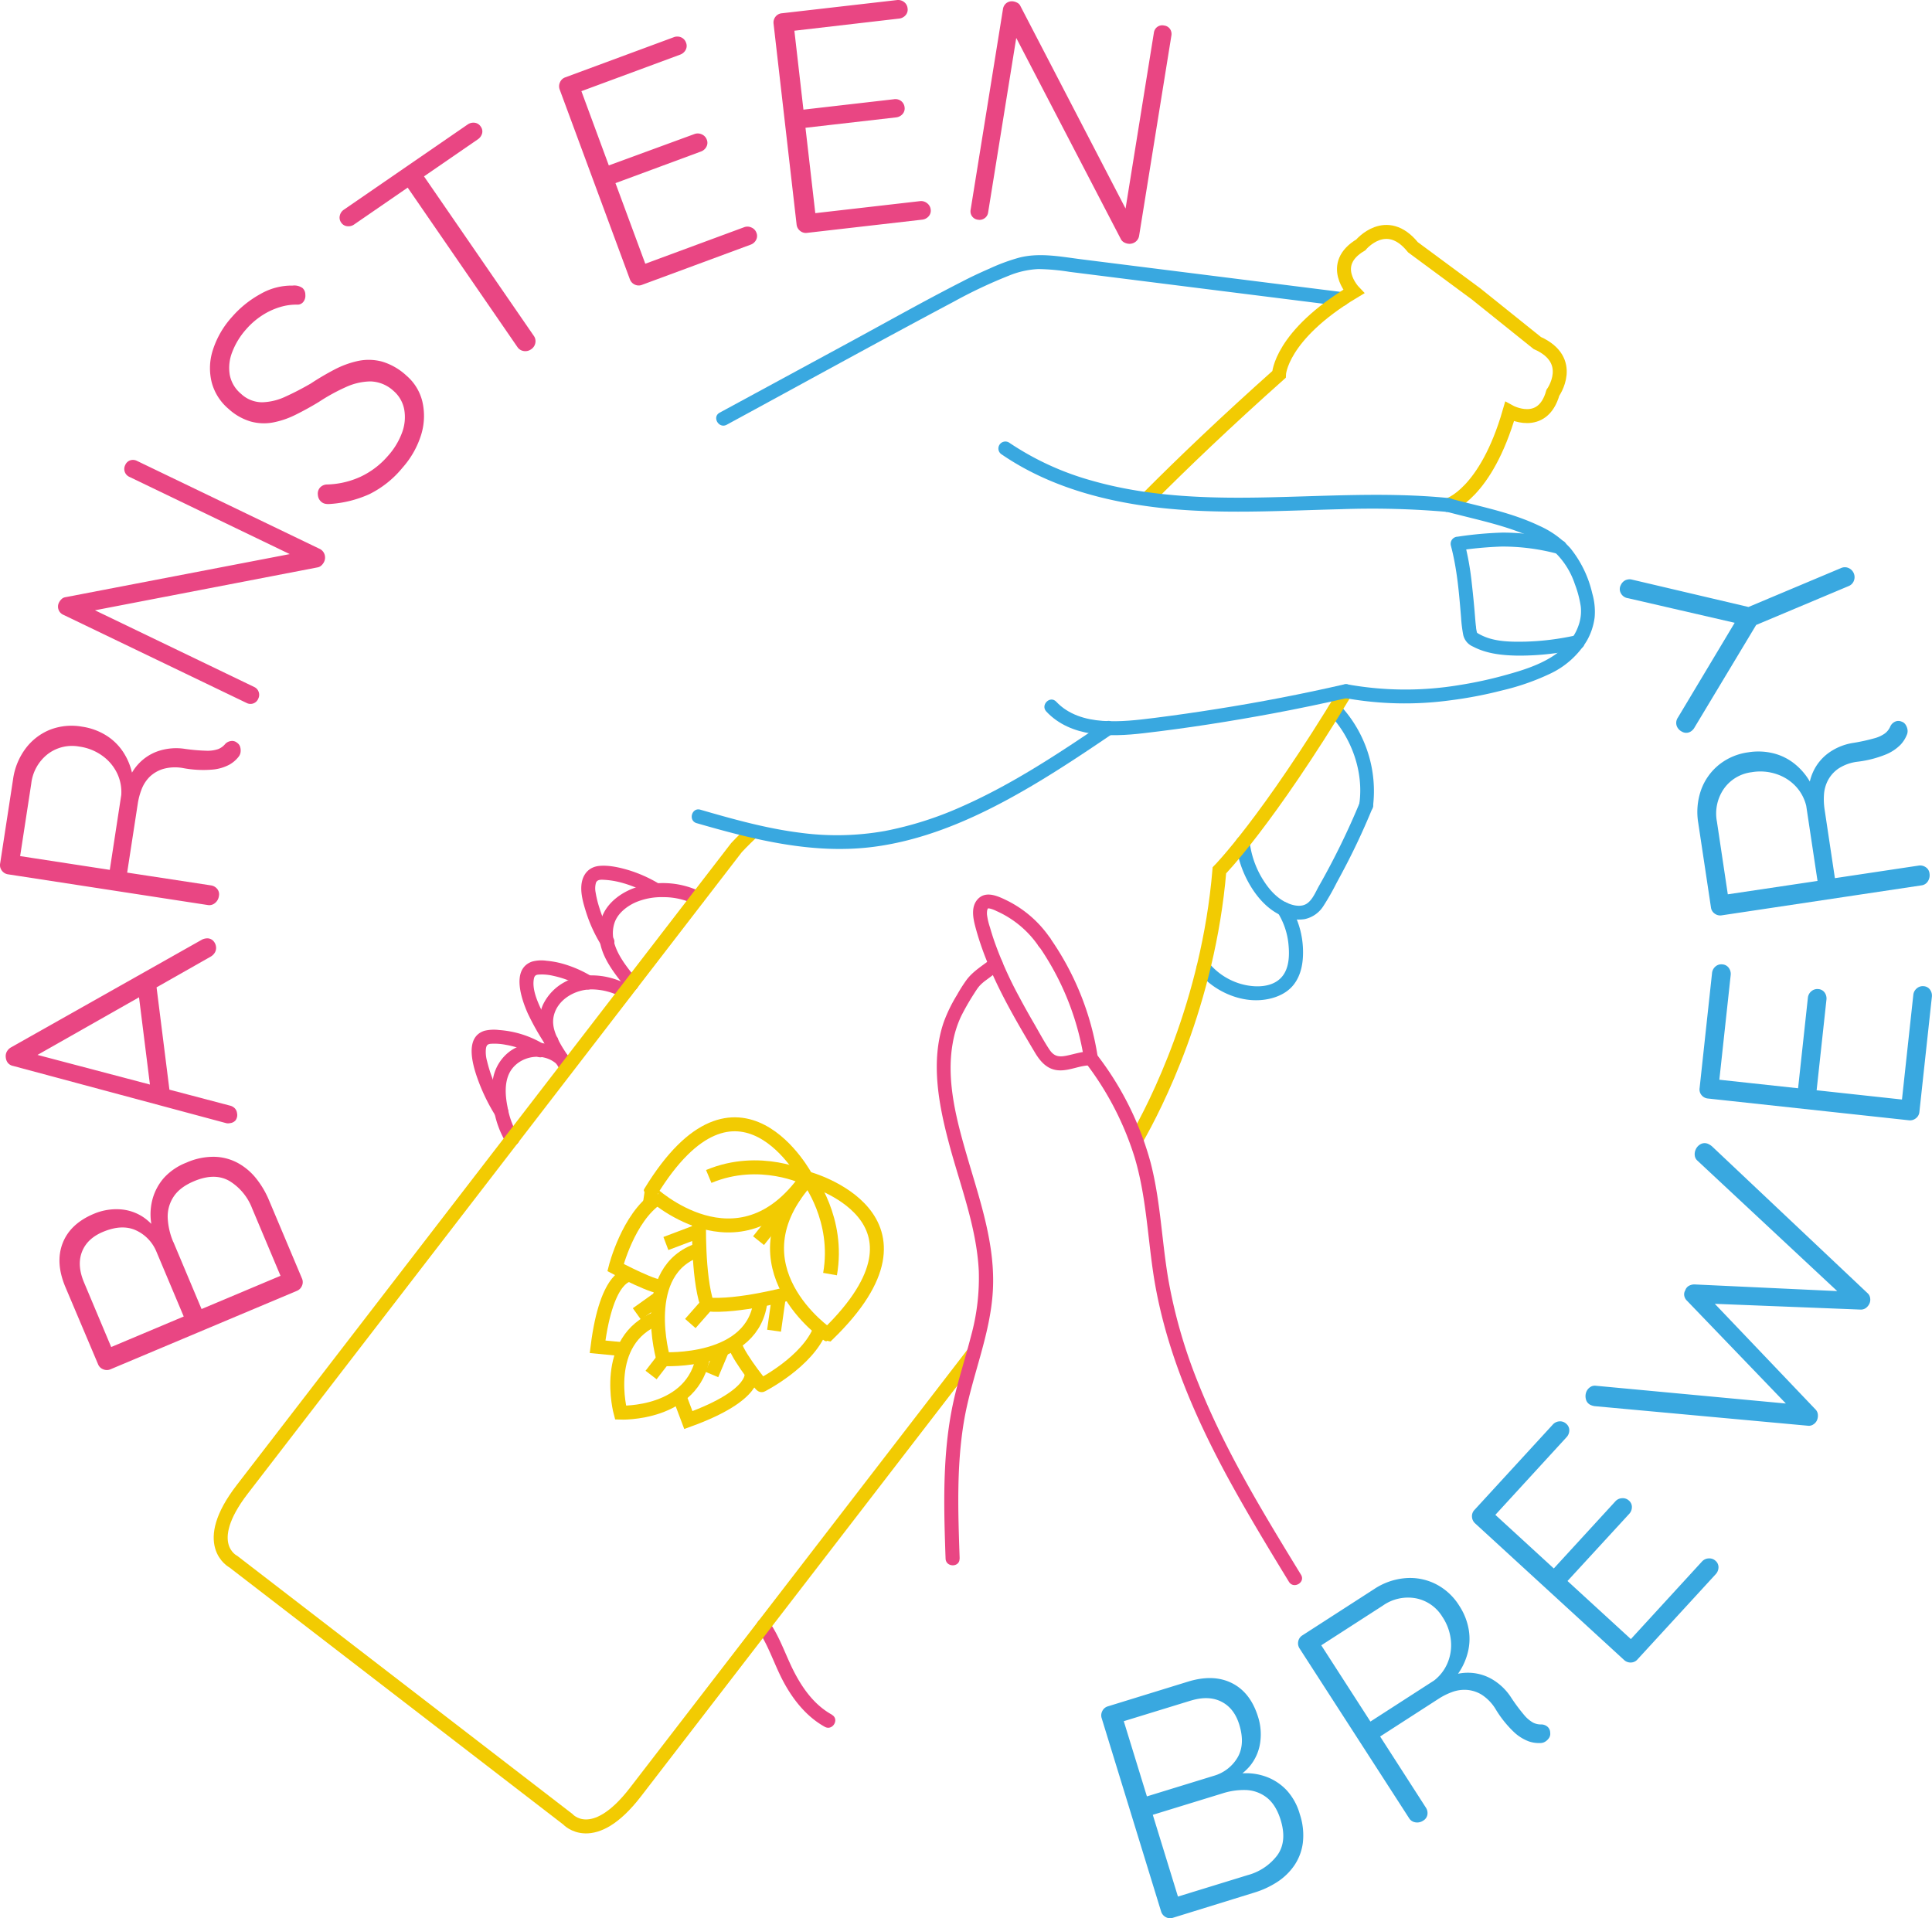 <svg xmlns="http://www.w3.org/2000/svg" viewBox="0 0 691.6 686.65"><defs><style>.cls-1{fill:#39a8e0;}.cls-2{fill:none;stroke:#f2cb02;stroke-miterlimit:10;stroke-width:5px;}.cls-3{fill:#e94683;}</style></defs><g id="Layer_2" data-name="Layer 2"><g id="ARBOARD_5" data-name="ARBOARD 5"><path class="cls-1" d="M611.83,246.42l-93-11.69c-7.42-.93-15-2.5-22.36-.67A68.12,68.12,0,0,0,485.74,238c-3.36,1.46-6.67,3-9.94,4.71-13.73,7-27.17,14.6-40.71,21.94l-46,24.95c-2.83,1.54-.31,5.85,2.53,4.32,27.05-14.68,54-29.57,81.17-44a173,173,0,0,1,19.67-9.3,31.57,31.57,0,0,1,10.68-2.43,77.83,77.83,0,0,1,11.2,1l46,5.79,51.46,6.46a2.51,2.51,0,0,0,2.5-2.5,2.57,2.57,0,0,0-2.5-2.5Z" transform="translate(-131.47 -141.87)"/><path class="cls-1" d="M588.82,468.51a26.2,26.2,0,0,1,3.82,10.75c.4,3.57.48,7.8-1.37,11-3.5,6.08-12.52,5.31-18,3a23.17,23.17,0,0,1-9.16-6.79,2.52,2.52,0,0,0-3.54,0,2.55,2.55,0,0,0,0,3.53c5.07,6.28,13.83,10.45,22,9.9,4.32-.29,9-1.86,11.83-5.32,3.07-3.76,3.71-8.75,3.48-13.46A31.47,31.47,0,0,0,593.13,466c-1.68-2.73-6-.22-4.31,2.52Z" transform="translate(-131.47 -141.87)"/><path class="cls-1" d="M622.93,430.81A45,45,0,0,0,611,394.15c-2.22-2.34-5.75,1.2-3.54,3.54,7.83,8.28,12.19,20.4,10.63,31.79a2.59,2.59,0,0,0,1.75,3.07c1.17.32,2.89-.4,3.07-1.74Z" transform="translate(-131.47 -141.87)"/><path class="cls-1" d="M573.86,443.64a38.59,38.59,0,0,0,5.14,15.2c2.7,4.54,6.46,8.74,11.39,10.87a14,14,0,0,0,8.09,1.2,10.49,10.49,0,0,0,6.72-4.68,88,88,0,0,0,4.7-8.24c1.45-2.66,2.87-5.32,4.24-8q4.82-9.44,8.81-19.26a2.52,2.52,0,0,0-1.75-3.07,2.55,2.55,0,0,0-3.07,1.75,267.89,267.89,0,0,1-14.56,29.72c-1.12,2-2.16,4.63-4.05,6.05-1.61,1.22-3.74,1.09-5.57.56-4.2-1.21-7.47-4.54-9.81-8.09a32.87,32.87,0,0,1-5.28-14,2.58,2.58,0,0,0-2.5-2.5,2.51,2.51,0,0,0-2.5,2.5Z" transform="translate(-131.47 -141.87)"/><path class="cls-2" d="M613.3,389.28c-28.36,47-45.32,64.15-45.32,64.15-4,47.7-23,84.63-29.76,96.35" transform="translate(-131.47 -141.87)"/><path class="cls-2" d="M542,320.56c13-13.09,28.64-28,47.3-44.63,0,0,.39-13.87,26.73-29.67,0,0-9.28-9.72,2.56-16.72,0,0,9.13-11,18.68.85l22.59,16.69,21.89,17.57c13.92,6.21,5.6,17.84,5.6,17.84-3.75,13.24-15.51,6.75-15.51,6.75C663.33,318.75,650,322.66,650,322.66" transform="translate(-131.47 -141.87)"/><path class="cls-1" d="M649.34,325.07c9,2.41,18.13,4.22,26.81,7.59a39.59,39.59,0,0,1,11,6.06A28.16,28.16,0,0,1,695.23,351a38.64,38.64,0,0,1,2.11,8,15.35,15.35,0,0,1-.94,7.16c-1.75,4.86-5.7,8.61-10,11.2-4.77,2.84-10.1,4.53-15.4,6a146.16,146.16,0,0,1-17.42,3.8,117,117,0,0,1-39.56-.26,2.57,2.57,0,0,0-3.08,1.75,2.53,2.53,0,0,0,1.75,3.07,120.68,120.68,0,0,0,38,.85A150.11,150.11,0,0,0,669.3,389a85.15,85.15,0,0,0,17.17-6,30.5,30.5,0,0,0,13-11.67,22.52,22.52,0,0,0,2.84-8.49,23.56,23.56,0,0,0-.86-8.55,40,40,0,0,0-7.83-16.16,32.79,32.79,0,0,0-11.06-8c-10.08-4.84-21.15-6.89-31.88-9.77-3.11-.84-4.44,4-1.33,4.82Z" transform="translate(-131.47 -141.87)"/><path class="cls-1" d="M650,320.16c-22.61-2.25-45.31-.54-68-.18-20.1.33-40.44-.52-59.87-6.1a101.6,101.6,0,0,1-29.5-13.61,2.5,2.5,0,1,0-2.52,4.32c16.57,11.34,36.28,16.71,56,19,21.69,2.51,43.54,1.1,65.3.57a311.43,311.43,0,0,1,38.52,1,2.52,2.52,0,0,0,2.5-2.5,2.55,2.55,0,0,0-2.5-2.5Z" transform="translate(-131.47 -141.87)"/><path class="cls-1" d="M612.64,386.87Q590,392.07,567,395.69q-11.13,1.77-22.3,3.19c-6.15.77-12.34,1.49-18.54,1.05s-12.27-2.27-16.59-6.86c-2.22-2.35-5.75,1.19-3.54,3.53,8.82,9.36,22.91,9.13,34.72,7.76,15.64-1.81,31.24-4.26,46.72-7.15q13.29-2.49,26.48-5.52c3.13-.72,1.81-5.54-1.33-4.82Z" transform="translate(-131.47 -141.87)"/><path class="cls-1" d="M690.51,335.34a82.56,82.56,0,0,0-21.15-2.81A134.06,134.06,0,0,0,653.25,334a2.55,2.55,0,0,0-2.41,3.17c2.26,8.58,2.93,17,3.66,25.88a49.25,49.25,0,0,0,.75,6.05,5.94,5.94,0,0,0,3.49,4.23c5,2.63,10.62,3.16,16.14,3.25a97.63,97.63,0,0,0,22-2.44c3.14-.68,1.81-5.5-1.33-4.82a94.71,94.71,0,0,1-18.06,2.25c-4.94.1-10.52.07-15.09-2-.48-.21-.95-.45-1.41-.7-.25-.14-.49-.28-.73-.44-.61-.4-.06,0-.07,0l-.15-.14c.23.34.29.41.17.23-.15-.39.15.53.09.2s-.18-.61-.24-.92-.15-.8-.21-1.2.08.61,0-.22c0-.22-.05-.44-.08-.66-.11-1.06-.21-2.13-.29-3.2-.32-4.07-.73-8.13-1.19-12.19a101.22,101.22,0,0,0-2.61-14.46L653.25,339A136.68,136.68,0,0,1,669,337.53a76.74,76.74,0,0,1,20.16,2.63c3.12.8,4.45-4,1.33-4.82Z" transform="translate(-131.47 -141.87)"/><path class="cls-3" d="M429.25,755.69c-6-3.32-10.09-8.84-13.24-14.79s-5.17-12.61-9.06-18.27a2.56,2.56,0,0,0-3.42-.89,2.52,2.52,0,0,0-.89,3.42c4.05,5.9,6,12.69,9.42,19s8.19,12.31,14.66,15.89c2.82,1.56,5.35-2.75,2.53-4.31Z" transform="translate(-131.47 -141.87)"/><path class="cls-3" d="M503.27,480.47a97.53,97.53,0,0,1,16.31,40.95,2.52,2.52,0,0,0,3.08,1.75,2.56,2.56,0,0,0,1.74-3.08A100.75,100.75,0,0,0,507.59,478a2.56,2.56,0,0,0-3.42-.9,2.53,2.53,0,0,0-.9,3.42Z" transform="translate(-131.47 -141.87)"/><path class="cls-3" d="M519.83,522a108.62,108.62,0,0,1,17.76,34.05c4,13.28,4.63,27.23,6.61,40.88,3.78,26,14.08,50.35,26.47,73.31,7,12.89,14.57,25.4,22.2,37.89,1.68,2.74,6,.23,4.32-2.52-13.54-22.16-27.21-44.51-36.83-68.71a183.89,183.89,0,0,1-10.66-37c-2.37-13.9-2.79-28.13-6.34-41.82a110.64,110.64,0,0,0-19.21-38.61,2.58,2.58,0,0,0-3.42-.9,2.52,2.52,0,0,0-.9,3.42Z" transform="translate(-131.47 -141.87)"/><path class="cls-3" d="M359.31,492.32c-4.39-5.43-10.3-12.46-7.89-20,1.09-3.39,4.29-5.92,7.43-7.36a23.62,23.62,0,0,1,10-1.92,25.19,25.19,0,0,1,11.1,2.48c2.87,1.45,5.4-2.86,2.53-4.31a30.82,30.82,0,0,0-24.74-1.16c-4.17,1.7-8.2,4.67-10.23,8.81-2.3,4.69-1.9,10.17.15,14.87,1.94,4.44,5.14,8.35,8.15,12.09a2.53,2.53,0,0,0,3.54,0,2.56,2.56,0,0,0,0-3.54Z" transform="translate(-131.47 -141.87)"/><path class="cls-3" d="M336.59,524.54a7.72,7.72,0,0,0-1.62-4.41c-.89-1.35-1.79-2.67-2.6-4.07-1.72-3-3.39-6.46-2.77-10,1.09-6.24,7.67-10,13.59-10a22.86,22.86,0,0,1,11,2.89c2.82,1.57,5.34-2.75,2.53-4.32-6.9-3.85-16-5.12-23.15-1.17a18,18,0,0,0-7.75,8.13,15.66,15.66,0,0,0,0,12.5,41.46,41.46,0,0,0,3.43,6.53c.46.74,1,1.44,1.45,2.17a9.2,9.2,0,0,1,.69,1.17c.39.81.14.32.11.25.17.45.08-.11,0,.32-.18,3.22,4.82,3.21,5,0Z" transform="translate(-131.47 -141.87)"/><path class="cls-3" d="M334.35,519.29A16.35,16.35,0,0,0,314,518.22a15.64,15.64,0,0,0-6,9.57,30.25,30.25,0,0,0,.39,12,33.89,33.89,0,0,0,4.24,11.16c1.74,2.7,6.07.19,4.32-2.52a30.17,30.17,0,0,1-3.81-10.32c-.75-3.7-1.11-8.11.48-11.68,2.86-6.4,12-8.4,17.23-3.55,2.35,2.19,5.89-1.34,3.53-3.54Z" transform="translate(-131.47 -141.87)"/><path class="cls-3" d="M507.59,478a40.38,40.38,0,0,0-15.51-13.69c-3.24-1.58-7.68-3.77-10.65-.5-2.39,2.64-1.67,6.59-.85,9.7,4.27,16.16,12.81,30.78,21.27,45,2.12,3.59,4.77,6.58,9.25,6.54,3.71,0,7.19-1.88,10.89-1.78,3.22.08,3.22-4.92,0-5-3.06-.09-6,1-9,1.57-2.63.5-4.28.11-5.84-2.21-1.94-2.91-3.61-6.05-5.36-9.08-1.9-3.27-3.76-6.57-5.53-9.91a138.07,138.07,0,0,1-8.77-19.6c-.59-1.7-1.14-3.42-1.63-5.16a22.84,22.84,0,0,1-1.07-4.55,6.38,6.38,0,0,1,.05-1.49,3.58,3.58,0,0,1,.16-.56c-.14.33.23-.39,0-.07.23-.36.25-.15.05-.11a2,2,0,0,1,.65,0,9.56,9.56,0,0,1,2.41.88,35.85,35.85,0,0,1,15.11,12.55,2.57,2.57,0,0,0,3.42.9,2.52,2.52,0,0,0,.9-3.42Z" transform="translate(-131.47 -141.87)"/><path class="cls-3" d="M351,477.7a45.61,45.61,0,0,1-5-10.94,37.69,37.69,0,0,1-1.32-5.43,7.36,7.36,0,0,1,.14-3.48c.51-1.2,1.85-1.08,3.18-1a29.65,29.65,0,0,1,5.53.89,42.1,42.1,0,0,1,11,4.62c2.78,1.62,5.3-2.7,2.52-4.32a49.18,49.18,0,0,0-10.32-4.6c-3.34-1-7.25-1.93-10.77-1.58-3.83.39-6,3.14-6.36,6.84-.31,3.25.73,6.74,1.7,9.81a51.71,51.71,0,0,0,5.41,11.72c1.7,2.72,6,.21,4.32-2.53Z" transform="translate(-131.47 -141.87)"/><path class="cls-3" d="M330.89,513.24a94.67,94.67,0,0,1-6-10.65c-1.32-2.9-2.85-6.68-2.36-10,.15-1,.4-1.67,1.48-1.81a17.43,17.43,0,0,1,5.43.41,35.79,35.79,0,0,1,11.31,4.53c2.78,1.64,5.29-2.68,2.52-4.32a42.05,42.05,0,0,0-10.59-4.59,31.92,31.92,0,0,0-5.58-1,12.65,12.65,0,0,0-5.2.31c-7.52,2.68-3.75,13.47-1.51,18.51a89.4,89.4,0,0,0,6.22,11.05c1.71,2.73,6,.22,4.32-2.52Z" transform="translate(-131.47 -141.87)"/><path class="cls-3" d="M313.11,538.6a61.18,61.18,0,0,1-5.4-10.76,50.32,50.32,0,0,1-1.89-6.12,11.89,11.89,0,0,1-.41-4.36c.16-1.14.48-1.7,1.67-1.82a20.77,20.77,0,0,1,5.45.36,32.42,32.42,0,0,1,11.1,4.11c2.78,1.64,5.3-2.68,2.53-4.31a35.71,35.71,0,0,0-16-5.09,14.64,14.64,0,0,0-5.24.26c-7.66,2.39-3.91,13.44-2,18.51a68.23,68.23,0,0,0,5.82,11.74c1.7,2.73,6,.23,4.32-2.52Z" transform="translate(-131.47 -141.87)"/><path class="cls-2" d="M480.06,626.17,358.94,783.43c-15.26,19.82-24.22,9.69-24.22,9.69L215,700.92s-12.07-6.07,3.19-25.88L395.11,445.31s2.05-2.25,5.94-5.93" transform="translate(-131.47 -141.87)"/><path class="cls-1" d="M527,400.37c-16.39,11.11-33,22.18-51.18,30.21a125.12,125.12,0,0,1-27.56,8.77,98.21,98.21,0,0,1-30.37.63c-12.14-1.53-24-4.86-35.71-8.25-3.1-.89-4.42,3.93-1.33,4.82,20.95,6.05,42.41,11.43,64.34,8.34,19.92-2.8,38.56-11.62,55.73-21.75,9.78-5.77,19.21-12.08,28.6-18.45,2.65-1.8.15-6.13-2.52-4.32Z" transform="translate(-131.47 -141.87)"/><path class="cls-3" d="M475,699.83c-.56-16.34-1.18-32.9,1.53-49.1,2.65-15.8,9.47-30.77,10.36-46.89S482.47,572.23,478,557c-3.89-13.32-8-27.91-5.45-41.87a37.31,37.31,0,0,1,3-9.51,84.39,84.39,0,0,1,4.65-8.1c.49-.79,1-1.56,1.55-2.3-.39.51.19-.22.34-.39s.45-.48.69-.71.49-.44.75-.66l.37-.3c.31-.25-.35.26.12-.09l2.17-1.61q1.77-1.32,3.49-2.68a2.51,2.51,0,0,0,0-3.53,2.56,2.56,0,0,0-3.54,0c-3,2.33-6.3,4.28-8.6,7.31a54.38,54.38,0,0,0-3.5,5.5,53.69,53.69,0,0,0-4.74,9.73c-4.72,13.74-1.91,29,1.68,42.64,4,15.33,10.09,30.47,10.87,46.46a78.51,78.51,0,0,1-2.82,23.41c-2,7.83-4.55,15.53-6.28,23.43-3.57,16.35-3.52,33.18-3,49.82q.09,3.13.21,6.27c.1,3.21,5.1,3.22,5,0Z" transform="translate(-131.47 -141.87)"/><path class="cls-3" d="M154.89,602.64q-3.69-8.76-1-15.71T165,576.43a20.65,20.65,0,0,1,9.18-1.65,16.92,16.92,0,0,1,8.71,2.9,19.5,19.5,0,0,1,6.55,7.85l-1.86,1.4a28.84,28.84,0,0,1-2.09-8,20.87,20.87,0,0,1,.68-8.14,19.24,19.24,0,0,1,4-7.27,21.2,21.2,0,0,1,8-5.43,23.79,23.79,0,0,1,10.1-2.1,18.51,18.51,0,0,1,8.44,2.27,21.75,21.75,0,0,1,6.51,5.55,32.68,32.68,0,0,1,4.54,7.72l11.8,28a3.2,3.2,0,0,1,0,2.64,3.34,3.34,0,0,1-1.81,1.81L171,632.07a3.29,3.29,0,0,1-2.56,0,3.18,3.18,0,0,1-1.88-1.85Zm6.65-1.7,10.26,24.4-2.5-.42,29.5-12.42-1.08,1.81-10.27-24.39a14.41,14.41,0,0,0-7.38-7.64q-5-2.25-11.77.6-5.64,2.37-7.49,7.14T161.54,600.94Zm32-14.43,10.3,24.5-.94-.22,29.92-12.59-.68,1-10.4-24.7a19.72,19.72,0,0,0-8.12-9.84q-5.28-3.06-12.68.06-5.21,2.19-7.42,5.7a12.82,12.82,0,0,0-2,7.7A24.93,24.93,0,0,0,193.51,586.51Z" transform="translate(-131.47 -141.87)"/><path class="cls-3" d="M142.59,518.91l71.1,18.73a3.62,3.62,0,0,1,1.84,1,3,3,0,0,1,.79,1.72,3.24,3.24,0,0,1-.53,2.58,3,3,0,0,1-2,1,2.86,2.86,0,0,1-1.36,0l-76.23-20.47a3.29,3.29,0,0,1-1.9-1.08,3.67,3.67,0,0,1-.75-1.9,3.46,3.46,0,0,1,.36-2.15,4,4,0,0,1,1.46-1.5l68.43-38.61a4.27,4.27,0,0,1,1.32-.4,3,3,0,0,1,2.54.71,3.65,3.65,0,0,1,1.14,2.25,3.28,3.28,0,0,1-.37,2,4.06,4.06,0,0,1-1.47,1.5L142.28,521Zm49.75,14.81-7-2L181,497l6.45-2.18Z" transform="translate(-131.47 -141.87)"/><path class="cls-3" d="M209.84,462.59a3.83,3.83,0,0,1-1.43,2.58,3.14,3.14,0,0,1-2.51.7l-71.54-11a3.33,3.33,0,0,1-2.21-1.31,3.2,3.2,0,0,1-.63-2.56l4.63-30.18a23.79,23.79,0,0,1,4.49-11,20.47,20.47,0,0,1,8.76-6.73A21.39,21.39,0,0,1,160.79,402a22.42,22.42,0,0,1,8.73,3.17,19.79,19.79,0,0,1,6.16,6.09,22.85,22.85,0,0,1,3.19,7.93l-2,3.71a17.87,17.87,0,0,1,3.93-7.3,17.25,17.25,0,0,1,7.14-4.79,20.38,20.38,0,0,1,9.8-.84,67.52,67.52,0,0,0,7.57.65,11.82,11.82,0,0,0,4.2-.56,6.05,6.05,0,0,0,2.43-1.69,3.4,3.4,0,0,1,2.14-1.21,2.76,2.76,0,0,1,2.3.64,2.68,2.68,0,0,1,1.08,1.54,4.46,4.46,0,0,1,.12,1.84,3.31,3.31,0,0,1-.71,1.61,11,11,0,0,1-3.29,2.82,15.79,15.79,0,0,1-6,1.76,39.14,39.14,0,0,1-10.45-.51,15.77,15.77,0,0,0-7.31.3A12.05,12.05,0,0,0,185,420a12.9,12.9,0,0,0-2.86,4.48,24.14,24.14,0,0,0-1.32,4.89l-4,26L175.35,454,207,458.83a3.52,3.52,0,0,1,2.21,1.25A3,3,0,0,1,209.84,462.59Zm-39.26-8.09,4.3-28.06a15.57,15.57,0,0,0-1.36-7.48,16.47,16.47,0,0,0-5.15-6.34,18.33,18.33,0,0,0-8.56-3.49,14.32,14.32,0,0,0-11.23,2.68,15.62,15.62,0,0,0-5.92,10.59l-4.1,26.72-1.33-1,35.1,5.39Z" transform="translate(-131.47 -141.87)"/><path class="cls-3" d="M176.3,308.35a3,3,0,0,1,1.82-1.7,3.21,3.21,0,0,1,2.4.22l65.22,31.41a3.4,3.4,0,0,1,1.93,2.12,3.55,3.55,0,0,1-.19,2.61,4.17,4.17,0,0,1-.92,1.25,2.66,2.66,0,0,1-1.28.7l-83,16-.18-2.23,60.43,29.1a3,3,0,0,1,1.54,1.75,3.08,3.08,0,0,1-.16,2.43,3,3,0,0,1-4.13,1.53L154.23,362a3.2,3.2,0,0,1-1.64-4.43,4.54,4.54,0,0,1,.89-1.2,2.45,2.45,0,0,1,1.41-.71l82.17-15.79,1.35,1.91-60.63-29.2a3.09,3.09,0,0,1-1.48-4.23Z" transform="translate(-131.47 -141.87)"/><path class="cls-3" d="M275.59,309.26a35.92,35.92,0,0,1-11.84,9.49,40.68,40.68,0,0,1-14.31,3.55,5.9,5.9,0,0,1-1.57-.09,3.12,3.12,0,0,1-1.45-.75,3.51,3.51,0,0,1-1.16-2.45,3.24,3.24,0,0,1,.75-2.57,3.44,3.44,0,0,1,2.49-1.13,30.47,30.47,0,0,0,12-2.76,29.35,29.35,0,0,0,9.8-7.43,25.92,25.92,0,0,0,5.1-8.39,15.78,15.78,0,0,0,.77-8.27,11.59,11.59,0,0,0-3.89-6.71,12.67,12.67,0,0,0-8.2-3.34,21.91,21.91,0,0,0-8.88,2.07,68.46,68.46,0,0,0-9.59,5.28c-2.77,1.69-5.53,3.2-8.27,4.56a31.14,31.14,0,0,1-8.15,2.79,17.79,17.79,0,0,1-8-.35,20.24,20.24,0,0,1-7.92-4.53,18.65,18.65,0,0,1-6-9.42,21,21,0,0,1,.39-11.61,32.24,32.24,0,0,1,6.9-11.92,37.16,37.16,0,0,1,10.16-8.17,22.31,22.31,0,0,1,11.47-3,5.12,5.12,0,0,1,3.58.88,3.15,3.15,0,0,1,1,2.38A3.53,3.53,0,0,1,240,250a2.63,2.63,0,0,1-1.86.93,20,20,0,0,0-6.4.86,24.93,24.93,0,0,0-6.45,3,27,27,0,0,0-5.65,4.9,26.42,26.42,0,0,0-5.06,8.27,15.32,15.32,0,0,0-.86,8.11,11.61,11.61,0,0,0,4,6.75,11.07,11.07,0,0,0,7.62,3.06,21,21,0,0,0,8.44-2.08q4.4-2,8.95-4.64a96.5,96.5,0,0,1,8.48-5,33.51,33.51,0,0,1,8.5-3.09,18.57,18.57,0,0,1,8.51.24,22.2,22.2,0,0,1,8.79,5.07,17.63,17.63,0,0,1,5.67,9.32,22.78,22.78,0,0,1-.39,11.61A32,32,0,0,1,275.59,309.26Z" transform="translate(-131.47 -141.87)"/><path class="cls-3" d="M258.21,222.25a3.47,3.47,0,0,1-2.47.6,2.92,2.92,0,0,1-2.12-1.28,3,3,0,0,1-.5-2.54,3.4,3.4,0,0,1,1.44-2.09l44.25-30.46a3.6,3.6,0,0,1,2.56-.67,3,3,0,0,1,2.19,1.38,2.91,2.91,0,0,1,.48,2.49,3.79,3.79,0,0,1-1.58,2.11Zm63.41,44.64a3.51,3.51,0,0,1-2.71.64,3.28,3.28,0,0,1-2.19-1.38L275.87,206.8l5.86-4,40.86,59.35a3.28,3.28,0,0,1,.51,2.53A3.43,3.43,0,0,1,321.62,266.89Z" transform="translate(-131.47 -141.87)"/><path class="cls-3" d="M333.76,169.58l38.83-14.36a3.5,3.5,0,0,1,2.66,0,3.21,3.21,0,0,1,1.8,1.93,3,3,0,0,1-.13,2.58,3.62,3.62,0,0,1-2,1.71l-36.39,13.46.4-2.2,11,29.81-1.68-1L380,189.88a3.4,3.4,0,0,1,2.69.09,3.27,3.27,0,0,1,1.78,1.87,3,3,0,0,1-.13,2.58,3.57,3.57,0,0,1-2,1.71l-31.5,11.65.56-1.41,11.3,30.55-.77-.44,35.86-13.25a3.37,3.37,0,0,1,2.68.09,3.21,3.21,0,0,1,1.78,1.87,3,3,0,0,1-.13,2.58,3.55,3.55,0,0,1-2,1.71l-38.83,14.36a3.21,3.21,0,0,1-2.63-.11,3.34,3.34,0,0,1-1.72-1.9l-25.11-67.89a3.35,3.35,0,0,1,.08-2.56A3.21,3.21,0,0,1,333.76,169.58Z" transform="translate(-131.47 -141.87)"/><path class="cls-3" d="M411.37,146.62l41.12-4.72a3.47,3.47,0,0,1,2.58.67,3.2,3.2,0,0,1,1.29,2.3,3,3,0,0,1-.74,2.47,3.57,3.57,0,0,1-2.37,1.19L414.71,153l.91-2,3.62,31.57-1.4-1.31,33.59-3.86A3.38,3.38,0,0,1,454,178a3.24,3.24,0,0,1,1.28,2.24,3,3,0,0,1-.74,2.48,3.56,3.56,0,0,1-2.37,1.18l-33.37,3.83.88-1.24,3.72,32.36-.64-.61,38-4.36a3.4,3.4,0,0,1,2.58.73,3.28,3.28,0,0,1,1.29,2.25,3,3,0,0,1-.75,2.47,3.56,3.56,0,0,1-2.36,1.18l-41.13,4.72a3.21,3.21,0,0,1-2.53-.73,3.35,3.35,0,0,1-1.23-2.25l-8.25-71.92a3.37,3.37,0,0,1,.69-2.47A3.2,3.2,0,0,1,411.37,146.62Z" transform="translate(-131.47 -141.87)"/><path class="cls-3" d="M548.16,151a3,3,0,0,1,2.15,1.26,3.22,3.22,0,0,1,.48,2.37l-11.52,71.46a3.39,3.39,0,0,1-1.48,2.46,3.57,3.57,0,0,1-2.56.56,4.18,4.18,0,0,1-1.46-.52,2.85,2.85,0,0,1-1-1l-39-75,2.08-.81-10.67,66.21a3,3,0,0,1-1.24,2,3.09,3.09,0,0,1-2.38.54,3,3,0,0,1-2.64-3.52l11.57-71.8a3.29,3.29,0,0,1,1.35-2.31,3.24,3.24,0,0,1,2.43-.52,4.4,4.4,0,0,1,1.41.51,2.39,2.39,0,0,1,1.07,1.15l38.56,74.26L533.83,220l10.7-66.44a3.08,3.08,0,0,1,1.26-2.09A3,3,0,0,1,548.16,151Z" transform="translate(-131.47 -141.87)"/><path class="cls-1" d="M556.76,743.87q9.09-2.79,15.73.55t9.34,12.1a20.61,20.61,0,0,1,.73,9.3,16.94,16.94,0,0,1-3.75,8.37,19.51,19.51,0,0,1-8.47,5.74l-1.21-2a28.8,28.8,0,0,1,8.19-1.27,20.9,20.9,0,0,1,8,1.49,19.14,19.14,0,0,1,6.83,4.71,21.12,21.12,0,0,1,4.61,8.46,23.68,23.68,0,0,1,1.09,10.26,18.57,18.57,0,0,1-3.11,8.17,21.77,21.77,0,0,1-6.17,5.92,32.32,32.32,0,0,1-8.14,3.74l-29.08,9a3.23,3.23,0,0,1-2.62-.26,3.4,3.4,0,0,1-1.62-2l-21.27-69.19a3.33,3.33,0,0,1,.22-2.55,3.2,3.2,0,0,1,2-1.69Zm1,6.79-25.3,7.77.66-2.45,9.41,30.6-1.69-1.26,25.3-7.78A14.44,14.44,0,0,0,574.5,771q2.75-4.76.58-11.78-1.8-5.83-6.36-8.16T557.79,750.66ZM569,783.91l-25.41,7.81.31-.93,9.54,31-.95-.77,25.62-7.88a19.66,19.66,0,0,0,10.6-7.11q3.55-4.93,1.21-12.61-1.67-5.41-4.93-8a12.82,12.82,0,0,0-7.47-2.74A25.06,25.06,0,0,0,569,783.91Z" transform="translate(-131.47 -141.87)"/><path class="cls-1" d="M641,793.59a3.84,3.84,0,0,1-2.88.65,3.18,3.18,0,0,1-2.19-1.42L596.68,732a3.36,3.36,0,0,1-.48-2.52,3.22,3.22,0,0,1,1.5-2.18l25.66-16.55a23.63,23.63,0,0,1,11.19-3.92,20.42,20.42,0,0,1,10.84,2.09,21.23,21.23,0,0,1,8.43,7.75,22.5,22.5,0,0,1,3.42,8.63,19.73,19.73,0,0,1-.48,8.66A22.65,22.65,0,0,1,653,741.6l-4.07,1a17.88,17.88,0,0,1,8.06-1.91,17.29,17.29,0,0,1,8.33,2.17,20.37,20.37,0,0,1,7.13,6.77,64.6,64.6,0,0,0,4.54,6.1,11.72,11.72,0,0,0,3.2,2.77,6.06,6.06,0,0,0,2.88.7,3.43,3.43,0,0,1,2.32.79,2.79,2.79,0,0,1,1,2.15A2.67,2.67,0,0,1,686,764a4.42,4.42,0,0,1-1.31,1.31,3.31,3.31,0,0,1-1.67.54,11.15,11.15,0,0,1-4.29-.59,15.84,15.84,0,0,1-5.3-3.32,39.21,39.21,0,0,1-6.54-8.16,16,16,0,0,0-5.08-5.27,11.92,11.92,0,0,0-5.4-1.69,12.78,12.78,0,0,0-5.26.83,23.92,23.92,0,0,0-4.53,2.25l-22.15,14.29.13-2.1L641.91,789a3.52,3.52,0,0,1,.53,2.49A3.06,3.06,0,0,1,641,793.59Zm-20-34.75,23.86-15.39a15.59,15.59,0,0,0,4.68-6,16.45,16.45,0,0,0,1.33-8.06,18.37,18.37,0,0,0-3.07-8.72,14.29,14.29,0,0,0-9.45-6.62,15.59,15.59,0,0,0-11.85,2.6l-22.72,14.65-.13-1.67L622.9,759.5Z" transform="translate(-131.47 -141.87)"/><path class="cls-1" d="M659.3,682.39l28-30.51a3.46,3.46,0,0,1,2.39-1.18,3.19,3.19,0,0,1,2.48.89,3,3,0,0,1,1.06,2.36,3.6,3.6,0,0,1-1,2.44L666,685l-.65-2.13,23.42,21.48-1.92-.08,22.86-24.92a3.37,3.37,0,0,1,2.43-1.14,3.23,3.23,0,0,1,2.44.85,3,3,0,0,1,1.06,2.36,3.56,3.56,0,0,1-1,2.44L691.9,708.6l-.15-1.52,24,22-.88,0,25.83-28.17a3.42,3.42,0,0,1,2.44-1.15,3.24,3.24,0,0,1,2.44.86,3,3,0,0,1,1.06,2.35,3.66,3.66,0,0,1-1,2.45l-28,30.5a3.16,3.16,0,0,1-2.39,1.11,3.37,3.37,0,0,1-2.4-.9l-53.35-48.93a3.38,3.38,0,0,1-1.1-2.31A3.19,3.19,0,0,1,659.3,682.39Z" transform="translate(-131.47 -141.87)"/><path class="cls-1" d="M738.49,553.36a4,4,0,0,1,1.8-1.92,3,3,0,0,1,2.78,0,5.75,5.75,0,0,1,1.25.81L800,604.81a2.83,2.83,0,0,1,.93,1.78,3.41,3.41,0,0,1-.22,1.88,4.13,4.13,0,0,1-1.3,1.65,3.13,3.13,0,0,1-2.06.56L744,608.57l.58-.73,36.72,38.52a3,3,0,0,1,.92,2,4.21,4.21,0,0,1-.35,2,3.34,3.34,0,0,1-1.26,1.42,2.82,2.82,0,0,1-2,.48l-76.26-7a5,5,0,0,1-1.33-.36,3,3,0,0,1-1.86-2.2,4.22,4.22,0,0,1,.2-2.64,3.72,3.72,0,0,1,1.35-1.62,2.88,2.88,0,0,1,2-.49l69.76,6.52-.41,1.19L735.4,607.55a3.28,3.28,0,0,1-1-1.76,2.72,2.72,0,0,1,.35-2,2.79,2.79,0,0,1,1.28-1.6,4.08,4.08,0,0,1,2-.51l52.49,2.45,0,1.22-51.44-48a2.9,2.9,0,0,1-.93-1.78A4,4,0,0,1,738.49,553.36Z" transform="translate(-131.47 -141.87)"/><path class="cls-1" d="M739.88,531.39l4.45-41.16a3.53,3.53,0,0,1,1.23-2.37,3.21,3.21,0,0,1,2.53-.75,3.05,3.05,0,0,1,2.25,1.27A3.67,3.67,0,0,1,751,491l-4.18,38.57L745,528.19l31.6,3.42-1.6,1.08,3.64-33.62a3.43,3.43,0,0,1,1.28-2.37,3.26,3.26,0,0,1,2.47-.75,3,3,0,0,1,2.26,1.26,3.64,3.64,0,0,1,.63,2.58l-3.62,33.39-1-1.13L813,535.56l-.74.48,4.12-38a3.41,3.41,0,0,1,1.28-2.37,3.25,3.25,0,0,1,2.47-.75,3,3,0,0,1,2.25,1.26,3.64,3.64,0,0,1,.64,2.58l-4.46,41.15a3.19,3.19,0,0,1-1.28,2.31,3.34,3.34,0,0,1-2.46.7l-72-7.8a3.29,3.29,0,0,1-2.25-1.21A3.16,3.16,0,0,1,739.88,531.39Z" transform="translate(-131.47 -141.87)"/><path class="cls-1" d="M822.17,454.5a4,4,0,0,1-.6,2.9,3.13,3.13,0,0,1-2.19,1.41l-71.59,10.74a3.3,3.3,0,0,1-2.49-.6,3.18,3.18,0,0,1-1.36-2.25l-4.54-30.2a23.86,23.86,0,0,1,1-11.82,20.5,20.5,0,0,1,6.37-9,21.27,21.27,0,0,1,10.53-4.49,22.41,22.41,0,0,1,9.28.43,19.75,19.75,0,0,1,7.68,4,22.53,22.53,0,0,1,5.4,6.62l-.75,4.12a17.77,17.77,0,0,1,1.58-8.13,17.13,17.13,0,0,1,5.4-6.7A20.42,20.42,0,0,1,795,407.8a67.5,67.5,0,0,0,7.42-1.63,11.5,11.5,0,0,0,3.84-1.78,6.2,6.2,0,0,0,1.83-2.33,3.42,3.42,0,0,1,1.67-1.8,2.78,2.78,0,0,1,2.39-.07,2.65,2.65,0,0,1,1.49,1.15,4.49,4.49,0,0,1,.66,1.73,3.33,3.33,0,0,1-.19,1.74,11.26,11.26,0,0,1-2.31,3.67,15.81,15.81,0,0,1-5.2,3.46,39.18,39.18,0,0,1-10.13,2.61,15.88,15.88,0,0,0-6.89,2.46,11.84,11.84,0,0,0-3.77,4.23,12.77,12.77,0,0,0-1.41,5.13,24.51,24.51,0,0,0,.19,5.06l3.91,26.06-1.86-1,31.65-4.75a3.49,3.49,0,0,1,2.49.55A3,3,0,0,1,822.17,454.5Zm-39.9,3.93-4.22-28.07a15.59,15.59,0,0,0-3.52-6.74,16.5,16.5,0,0,0-6.8-4.52,18.26,18.26,0,0,0-9.21-.79,14.28,14.28,0,0,0-9.92,5.89,15.56,15.56,0,0,0-2.51,11.87l4,26.73-1.57-.56L783.65,457Z" transform="translate(-131.47 -141.87)"/><path class="cls-1" d="M711.57,354a3,3,0,0,1,.1-2.68,3.56,3.56,0,0,1,1.71-1.77,4.11,4.11,0,0,1,1.11-.28,3,3,0,0,1,1.13.08l44,10.34-4.59.46,35.55-14.95a3.28,3.28,0,0,1,2.59,0,3.56,3.56,0,0,1,1.93,4.59,3.29,3.29,0,0,1-1.8,1.86l-34.82,14.64,2.24-1.68-22.6,37.59a4.19,4.19,0,0,1-.83,1.09,3.48,3.48,0,0,1-1,.67,3,3,0,0,1-2.7-.15,3.84,3.84,0,0,1-1.83-1.87,3.37,3.37,0,0,1,.37-3.22l21.12-35.26.45,1.65-39.4-9.08A3.42,3.42,0,0,1,711.57,354Z" transform="translate(-131.47 -141.87)"/><path class="cls-2" d="M420.77,563.8s50.35,13.75,7,55.81C427.72,619.61,392.12,595.33,420.77,563.8Z" transform="translate(-131.47 -141.87)"/><path class="cls-2" d="M425.13,617.61c-4.55,11.79-21,20.13-21,20.13-.23.16-10.93-13.58-9.42-15.39" transform="translate(-131.47 -141.87)"/><path class="cls-2" d="M400.47,633.16s2.64,7.94-22.59,17.08l-3.28-8.71" transform="translate(-131.47 -141.87)"/><path class="cls-2" d="M420.77,563.8s11.3,14.55,7.83,34.18" transform="translate(-131.47 -141.87)"/><line class="cls-2" x1="278.85" y1="463.9" x2="277.09" y2="476.38"/><line class="cls-2" x1="258.62" y1="482.99" x2="254.8" y2="492.05"/><path class="cls-2" d="M420.18,563.66s-24.39-46.6-55.87,5C364.31,568.65,395.72,598.54,420.18,563.66Z" transform="translate(-131.47 -141.87)"/><path class="cls-2" d="M366.82,570.73c-10.5,7-15,24.9-15,24.9s15.55,8.29,16.91,6.59" transform="translate(-131.47 -141.87)"/><path class="cls-2" d="M381.72,578.57s-.57,19.85,2.87,30.27c10.92,1.06,29.62-4,29.62-4" transform="translate(-131.47 -141.87)"/><path class="cls-2" d="M381.71,589.29c-22.1,7.21-12.78,39.13-12.78,39.13s32.65,1.89,34.82-21.25" transform="translate(-131.47 -141.87)"/><path class="cls-2" d="M366.81,613.71c-20.23,8-13.2,33.87-13.2,33.87s26.2,1,29.6-20.51" transform="translate(-131.47 -141.87)"/><path class="cls-2" d="M357.08,598.21s-8.34-.83-11.7,25.79l9.49.92" transform="translate(-131.47 -141.87)"/><path class="cls-2" d="M420.18,563.66s-16.58-8.33-35-.63" transform="translate(-131.47 -141.87)"/><line class="cls-2" x1="250.15" y1="440.7" x2="238.37" y2="445.16"/><line class="cls-2" x1="235.99" y1="464.64" x2="227.99" y2="470.36"/><line class="cls-2" x1="284.74" y1="427.62" x2="271.53" y2="444.14"/><line class="cls-2" x1="253.12" y1="466.97" x2="247.12" y2="473.8"/><line class="cls-2" x1="237.46" y1="486.55" x2="233.07" y2="492.24"/></g></g></svg>